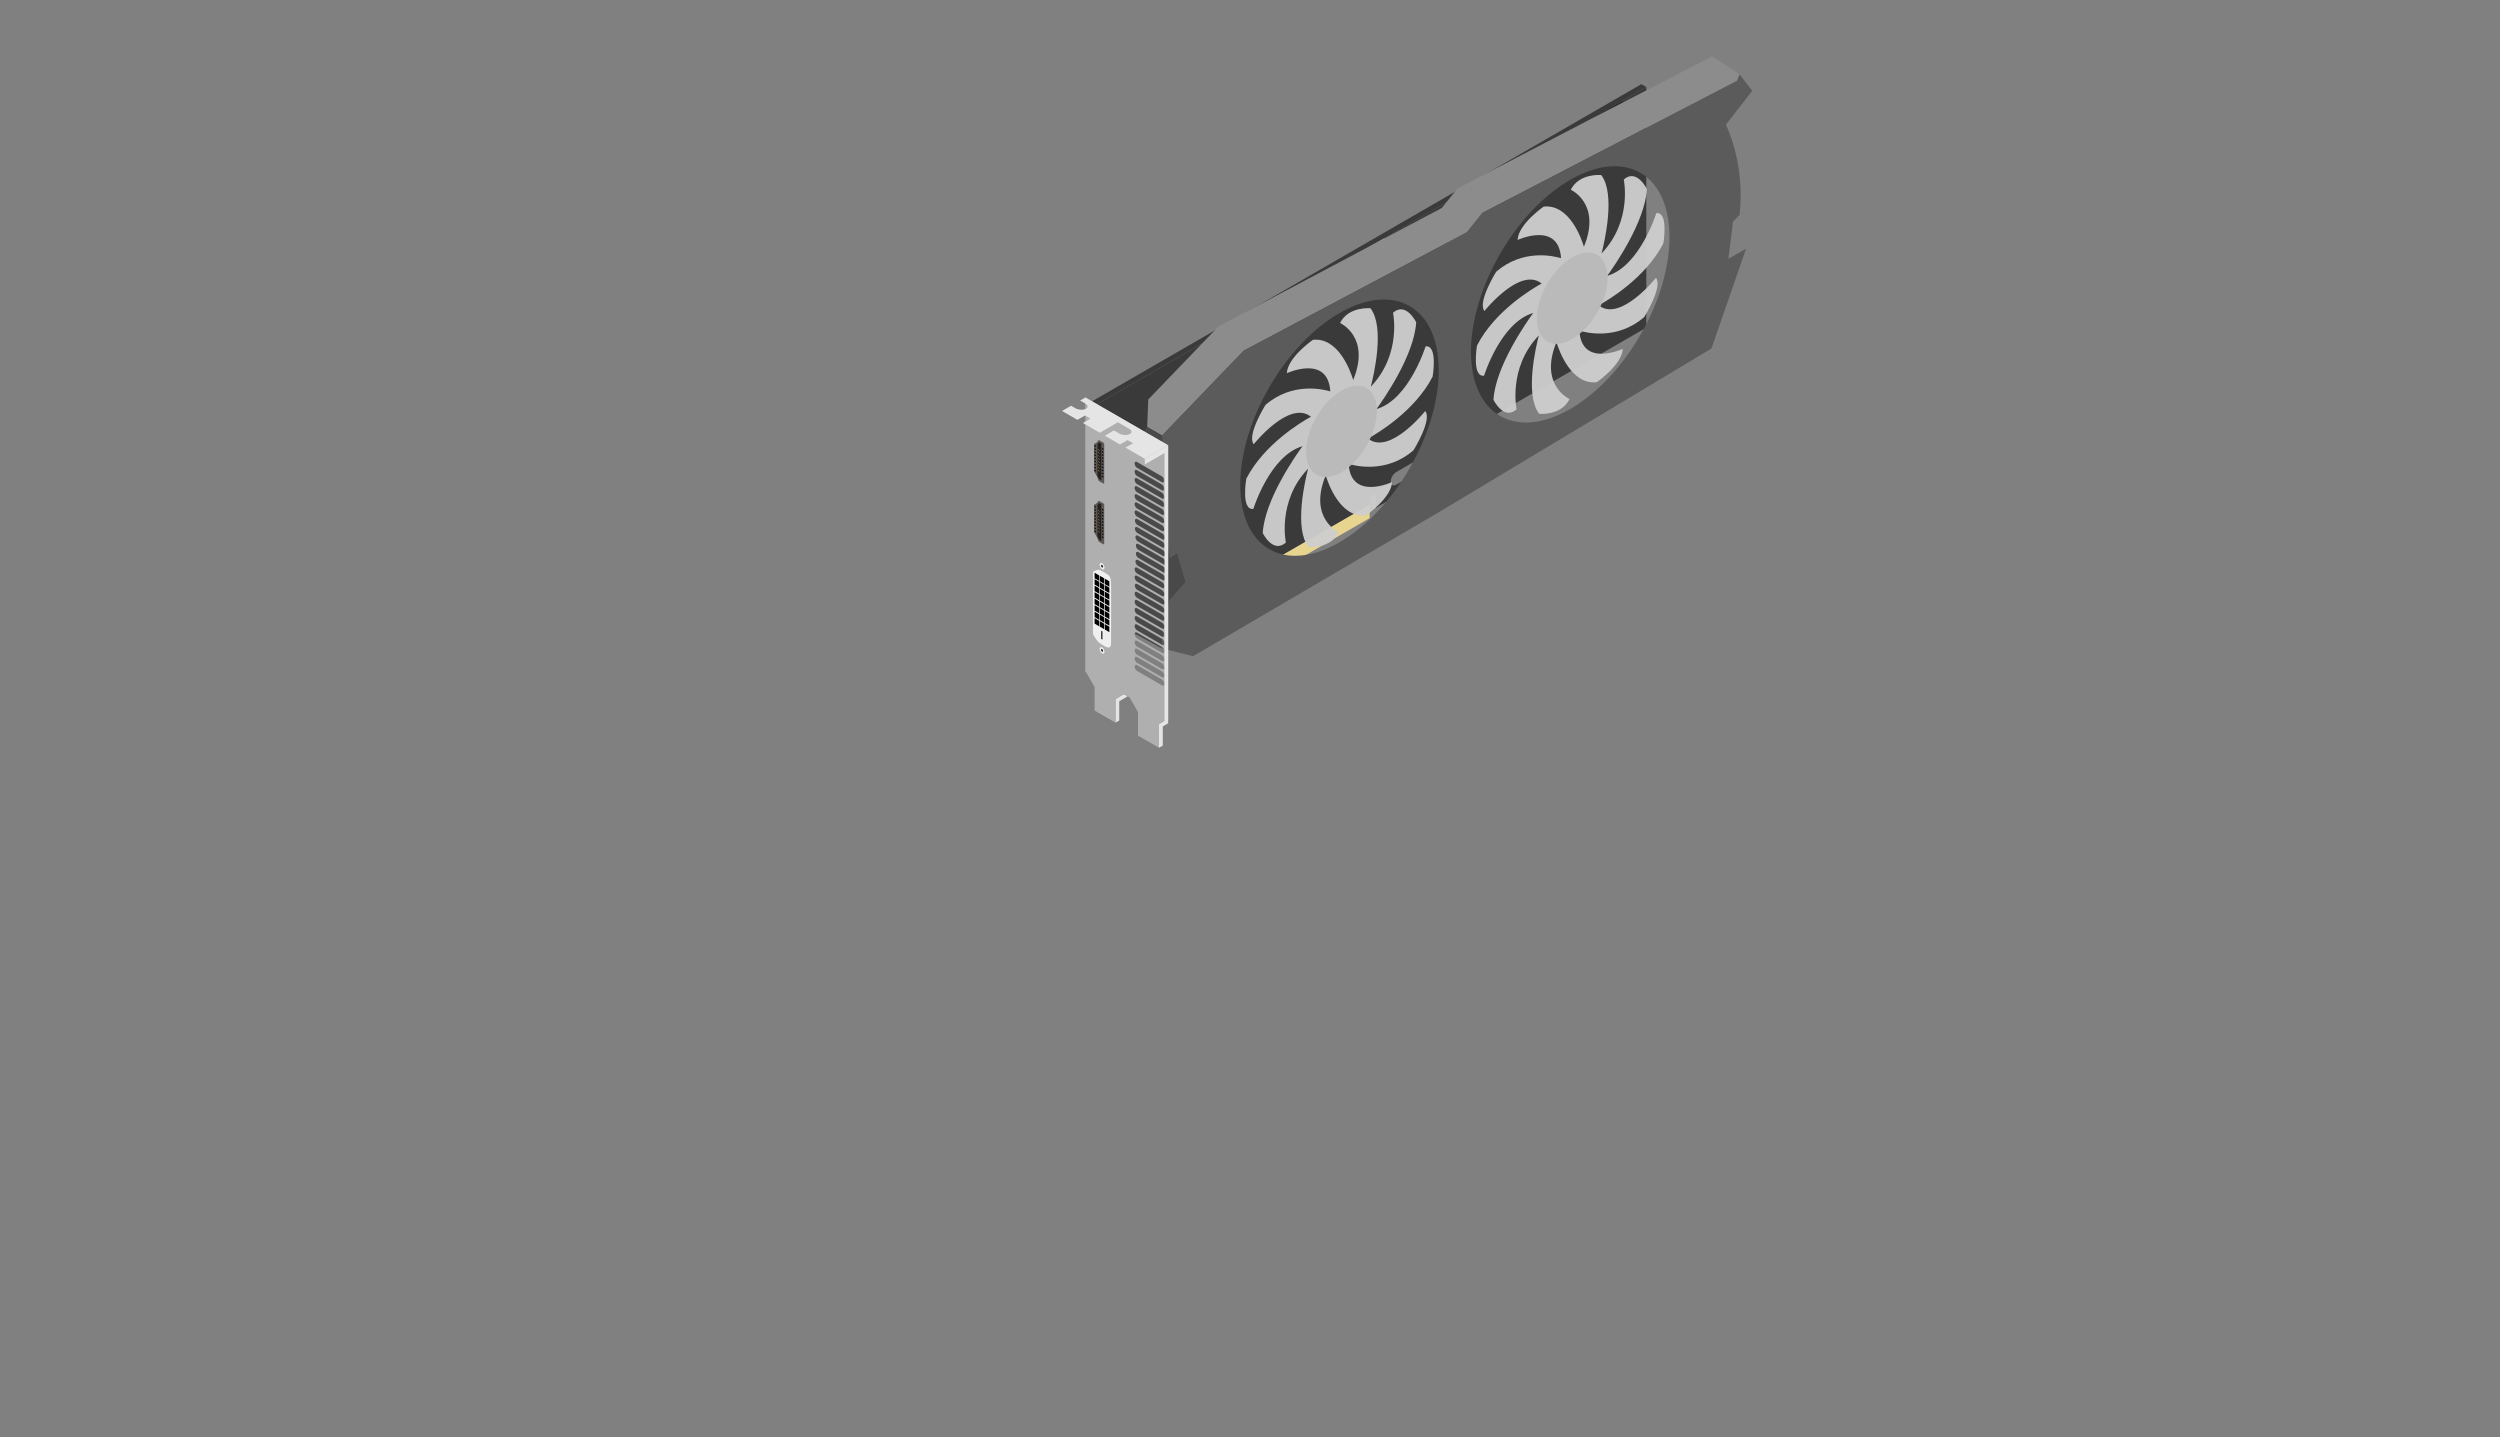 <svg xmlns="http://www.w3.org/2000/svg" viewBox="0 0 3189.32 1833.57"><rect x="0" y="0" width="3189.32" height="1833.57" fill="#808080" stroke="none"/><defs><style>.cls-1{fill:#3a3a3a;}.cls-2{fill:#e7d48f;}.cls-3{fill:#cecece;}.cls-3,.cls-4{opacity:0.95;}.cls-4{fill:#bababa;}.cls-5{fill:#494949;}.cls-6{fill:#c1c1c1;}.cls-7{fill:#292e32;}.cls-8{fill:#8c8c8c;}.cls-9{fill:#e5e5e5;}.cls-10{fill:#5b5b5b;}.cls-11{fill:#afafaf;}.cls-12{fill:#efefef;}.cls-13{fill:#010000;}.cls-14{fill:#000001;}.cls-15{fill:#21201f;}.cls-16{fill:#5c5854;}.cls-17{fill:#242021;}.cls-18{fill:#ffb243;}</style></defs><title>modelkit_Graphic_Card</title><g id="圖層_4" data-name="圖層 4"><path class="cls-1" d="M1781.16,602.24,2100.22,418V111L1399.43,515.62v332.6l39-22.54V804.11a8.66,8.66,0,0,1,3.91-6.76l41.78-24.12c2.15-1.24,3.9-.23,3.9,2.25v21.57l21.32-12.31V765.49a12.16,12.16,0,0,1,5.48-9.5c3-1.74,5.49-.32,5.49,3.17v15.77l29.54-17v-6a7.05,7.05,0,0,1,3.17-5.49c1.74-1,3.16-.18,3.16,1.83v6L1747.82,643.6v-6.28a8.4,8.4,0,0,1,3.8-6.57c2.08-1.21,3.79-.22,3.79,2.19V647.8L1786,630.17l3.44-9.57-.32-6.85-7.91,4.57c-3.83,2.21-7,.4-7-4A15.46,15.46,0,0,1,1781.16,602.24Z"/><polygon class="cls-2" points="1549.81 775.01 1520.34 792.02 1520.34 774.93 1549.81 757.92 1549.81 775.01"/><polygon class="cls-2" points="1747.29 660.99 1555.37 771.8 1555.37 754.71 1747.29 643.9 1747.29 660.99"/><path class="cls-3" d="M1818.65,441.88s-20.86,67.25-62,79.79l-.8.39c9.62-13.21,48.29-68.76,50.83-110.88,0,0-13-26.82-29.54-12.21,0,0,11.23,52.33-27.73,93.67l-.67.87c3.87-15,18.24-76.38-.39-100.23,0,0-28-2.8-38.79,18.76,0,0,39,17.44,17.09,71.79l-.3,1c-3.34-11-18.76-54.83-51.44-51.31,0,0-32.29,22.29-33.24,42.58,0,0,51.91-24.12,55.39,22.48l.2.77c-9.29-2.83-48.6-12.32-82.86,17.22,0,0-24.26,38.88-15,50.13,0,0,45-56.46,72.54-35.41l.61.23c-11.68,6.42-59.88,34.88-82.63,79.17,0,0-7,40.61,9,38.53,0,0,20.86-67.24,62-79.78l.79-.39c-9.61,13.21-48.28,68.76-50.82,110.87,0,0,13,26.83,29.53,12.22,0,0-11.22-52.33,27.74-93.67l.67-.88c-3.87,15-18.24,76.39.39,100.24,0,0,28,2.8,38.79-18.77,0,0-39-17.43-17.09-71.78l.29-1c3.34,11,18.76,54.83,51.45,51.31,0,0,32.29-22.3,33.24-42.58,0,0-51.91,24.12-55.39-22.48l-.2-.78c9.28,2.83,48.6,12.33,82.86-17.21,0,0,24.26-38.88,15-50.14,0,0-45,56.47-72.53,35.42l-.61-.24c11.68-6.41,59.88-34.88,82.62-79.16C1827.64,480.42,1834.61,439.81,1818.65,441.88Z"/><path class="cls-3" d="M2113,271.93s-20.86,67.24-62,79.78l-.79.4c9.61-13.22,48.28-68.77,50.82-110.88,0,0-13-26.83-29.53-12.22,0,0,11.22,52.33-27.74,93.67l-.67.88c3.87-15,18.24-76.39-.39-100.24,0,0-28-2.8-38.79,18.77,0,0,39,17.43,17.09,71.78l-.3,1c-3.34-11-18.75-54.82-51.44-51.31,0,0-32.29,22.3-33.24,42.58,0,0,51.91-24.12,55.39,22.48l.2.78c-9.28-2.83-48.6-12.33-82.86,17.22,0,0-24.26,38.87-15,50.13,0,0,45-56.47,72.53-35.42l.61.24c-11.68,6.41-59.88,34.88-82.62,79.16,0,0-7,40.61,9,38.54,0,0,20.86-67.25,62-79.78l.8-.4c-9.62,13.21-48.29,68.77-50.83,110.88,0,0,13,26.83,29.53,12.22,0,0-11.22-52.34,27.74-93.68l.67-.87c-3.87,15-18.24,76.38.39,100.23,0,0,28,2.81,38.79-18.76,0,0-39-17.44-17.09-71.79l.3-1c3.34,11,18.76,54.83,51.44,51.31,0,0,32.29-22.29,33.24-42.58,0,0-51.91,24.12-55.39-22.48l-.2-.77c9.28,2.83,48.6,12.33,82.86-17.22,0,0,24.26-38.88,15-50.13,0,0-45,56.47-72.53,35.42l-.61-.24c11.68-6.42,59.88-34.88,82.62-79.17C2122,310.46,2129,269.85,2113,271.93Z"/><ellipse class="cls-4" cx="1711.39" cy="550.35" rx="63.86" ry="36.87" transform="translate(379.07 1757.27) rotate(-60)"/><ellipse class="cls-4" cx="2005.76" cy="380.4" rx="63.86" ry="36.87" transform="translate(673.44 1927.23) rotate(-60)"/><polygon class="cls-5" points="1492.3 712.23 1501.58 706.14 1512.13 742.44 1491.45 765.84 1481.75 826.99 1444.06 806.44 1444.06 577.01 1463.51 544.46 1482.69 555.55 1492.3 712.23"/><polygon class="cls-1" points="2100.22 111.01 2093.92 107.37 1393.12 511.98 1399.42 515.62 2100.22 111.01"/><polygon class="cls-6" points="1809.48 304.06 1765.23 304.42 1606.54 396.04 1601.04 431.85 1807 312.94 1809.48 304.06"/><polygon class="cls-7" points="2096.46 144.9 2057.69 167.29 2030.22 151.43 2068.99 129.04 2096.46 144.9"/><polygon class="cls-8" points="1463.51 544.46 1482.64 555.52 1586.62 447.43 1871.5 296.3 1891.44 271.44 2216.04 103.04 2217.58 99.01 2219.2 94.75 2183.97 71.97 2134.2 97.79 2030.22 151.43 1859.37 240.38 1839.43 265.23 1554.55 416.36 1464.85 509.61 1463.51 544.46"/><polygon class="cls-9" points="1438.53 888.29 1427.84 894.7 1427.85 919.07 1422.99 921.87 1422.99 891.87 1433.66 885.47 1438.53 888.29"/><path class="cls-10" d="M2210.82,282.77l8.44-8.53c7.38-66.64-17.52-115.13-17.52-115.13l33.66-43.31-16.19-21L2216,103l-324.6,168.4L1871.5,296.3,1586.62,447.43l-104,108.09,1.64,108,8,48.73,9.28-6.09,10.55,36.3-20.68,23.39-9.7,61.16,40.3,10.12L1835.2,653.63l348.19-209.07,44.1-127.31-22.58,13C2205.54,326.27,2210.82,282.77,2210.82,282.77Zm-502,409c-69.92,40.37-126.61,7.65-126.61-73.1s56.69-178.92,126.61-219.29,126.62-7.65,126.62,73.09S1778.73,651.39,1708.8,691.76Zm294.38-170c-69.93,40.37-126.62,7.64-126.62-73.1s56.69-178.93,126.62-219.3,126.61-7.64,126.61,73.1S2073.1,481.43,2003.18,521.81Z"/><path class="cls-11" d="M1384.54,507V857.11l1,.59.21.12,10.66,18.7v30L1423,921.87v-30l10.66-6.4.21.12,7.07,4.08.21.13,10.66,18.7v30l26.74,15.44v-30l10.66-6.4.21.13.85.48V568.06Zm97.72,242.88-31.54-18.21a7.14,7.14,0,0,1-3.22-5.58c0-2,1.45-2.88,3.22-1.85l31.54,18.21a7.14,7.14,0,0,1,3.22,5.57C1485.48,750.09,1484,750.92,1482.26,749.9Zm3.22,8.51c0,2-1.45,2.88-3.22,1.86l-31.54-18.22a7.14,7.14,0,0,1-3.22-5.57c0-2.05,1.45-2.88,3.22-1.86l31.54,18.21A7.16,7.16,0,0,1,1485.48,758.41Zm-37.59-83.89c0-2,1.45-2.88,3.22-1.85l31.55,18.21a7.14,7.14,0,0,1,3.22,5.57c0,2-1.45,2.88-3.22,1.86l-31.55-18.21A7.14,7.14,0,0,1,1447.89,674.52Zm3.85,8.88,31.55,18.21a7.14,7.14,0,0,1,3.22,5.57c0,2.05-1.45,2.88-3.22,1.86l-31.55-18.21a7.13,7.13,0,0,1-3.21-5.58C1448.53,683.21,1450,682.37,1451.74,683.4Zm30.92,4.55-31.55-18.22a7.14,7.14,0,0,1-3.22-5.57c0-2,1.45-2.88,3.22-1.86l31.55,18.22a7.14,7.14,0,0,1,3.22,5.57C1485.88,688.13,1484.43,689,1482.66,688Zm-32-98.47,31.54,18.22a7.14,7.14,0,0,1,3.22,5.57c0,2-1.45,2.88-3.22,1.86l-31.54-18.22a7.14,7.14,0,0,1-3.22-5.57C1447.42,589.3,1448.87,588.46,1450.64,589.48Zm-3.22,12.22c0-2,1.45-2.88,3.22-1.85l31.54,18.21a7.14,7.14,0,0,1,3.22,5.57h0c0,2-1.45,2.88-3.22,1.86l-31.54-18.21a7.14,7.14,0,0,1-3.22-5.58Zm3.22,8.51,31.54,18.21a7.16,7.16,0,0,1,3.22,5.58c0,2-1.45,2.88-3.22,1.86l-31.54-18.22a7.14,7.14,0,0,1-3.22-5.57C1447.42,610,1448.87,609.19,1450.64,610.21Zm-3.22,12.22c0-2,1.45-2.88,3.22-1.86l31.54,18.22a7.14,7.14,0,0,1,3.22,5.57h0c0,2-1.45,2.88-3.22,1.86L1450.64,628a7.16,7.16,0,0,1-3.22-5.58Zm3.22,8.51,31.54,18.21a7.14,7.14,0,0,1,3.22,5.57c0,2-1.45,2.88-3.22,1.86l-31.54-18.21a7.14,7.14,0,0,1-3.22-5.57C1447.42,630.75,1448.87,629.92,1450.64,630.94Zm0,10.36,31.54,18.21a7.16,7.16,0,0,1,3.22,5.58c0,2-1.45,2.88-3.22,1.86l-31.54-18.22a7.14,7.14,0,0,1-3.22-5.57C1447.42,641.12,1448.87,640.28,1450.64,641.3Zm0,10.36,31.54,18.22a7.14,7.14,0,0,1,3.22,5.57c0,2-1.45,2.88-3.22,1.86l-31.54-18.21a7.16,7.16,0,0,1-3.22-5.58C1447.42,651.48,1448.87,650.64,1450.64,651.66Zm31.62,222.61-31.54-18.22a7.14,7.14,0,0,1-3.22-5.57c0-2.05,1.45-2.88,3.22-1.86l31.54,18.21a7.16,7.16,0,0,1,3.22,5.58C1485.48,874.45,1484,875.29,1482.26,874.27Zm0-10.37-31.54-18.21a7.14,7.14,0,0,1-3.22-5.58c0-2,1.45-2.88,3.22-1.85l31.54,18.21a7.14,7.14,0,0,1,3.22,5.57C1485.48,864.09,1484,864.92,1482.26,863.9Zm3.22-12.22c0,2-1.45,2.88-3.22,1.86l-31.54-18.22a7.14,7.14,0,0,1-3.22-5.57h0c0-2,1.45-2.88,3.22-1.86l31.54,18.22a7.14,7.14,0,0,1,3.22,5.57Zm-3.22-8.51L1450.72,825a7.14,7.14,0,0,1-3.22-5.57c0-2,1.45-2.88,3.22-1.86l31.54,18.21a7.14,7.14,0,0,1,3.22,5.58C1485.48,843.36,1484,844.2,1482.26,843.17Zm3.22-12.22c0,2-1.45,2.88-3.22,1.86l-31.54-18.21a7.14,7.14,0,0,1-3.22-5.58h0c0-2,1.45-2.88,3.22-1.85l31.54,18.21a7.14,7.14,0,0,1,3.22,5.57Zm-3.22-8.5-31.54-18.22a7.14,7.14,0,0,1-3.22-5.57c0-2,1.45-2.88,3.22-1.86L1482.26,815a7.14,7.14,0,0,1,3.22,5.57C1485.48,822.63,1484,823.47,1482.26,822.45Zm0-10.37-31.54-18.21a7.14,7.14,0,0,1-3.22-5.57c0-2,1.45-2.88,3.22-1.86l31.54,18.21a7.14,7.14,0,0,1,3.22,5.58C1485.48,812.27,1484,813.11,1482.26,812.08Zm0-10.36-31.54-18.21a7.16,7.16,0,0,1-3.22-5.58c0-2,1.45-2.88,3.22-1.86l31.54,18.22a7.14,7.14,0,0,1,3.22,5.57C1485.48,801.91,1484,802.74,1482.26,801.72Zm0-10.36-31.54-18.22a7.14,7.14,0,0,1-3.22-5.57c0-2.05,1.45-2.88,3.22-1.86l31.54,18.21a7.16,7.16,0,0,1,3.22,5.58C1485.48,791.54,1484,792.38,1482.26,791.36Zm0-10.37-31.54-18.21a7.14,7.14,0,0,1-3.22-5.58c0-2,1.45-2.87,3.22-1.85l31.54,18.21a7.14,7.14,0,0,1,3.22,5.57C1485.48,781.18,1484,782,1482.26,781Zm.32-10.18L1451,752.6a7.14,7.14,0,0,1-3.22-5.58c0-2,1.45-2.88,3.22-1.85l31.55,18.21a7.14,7.14,0,0,1,3.22,5.57C1485.8,771,1484.35,771.83,1482.58,770.81Zm3.93-32.54c0,2.05-1.45,2.88-3.22,1.86l-31.55-18.21a7.13,7.13,0,0,1-3.21-5.58h0c0-2,1.44-2.88,3.21-1.85l31.55,18.21a7.14,7.14,0,0,1,3.22,5.57Zm-2.66-8.18-31.55-18.22a7.14,7.14,0,0,1-3.22-5.57c0-2,1.45-2.88,3.22-1.86l31.55,18.22a7.13,7.13,0,0,1,3.21,5.57C1487.06,730.27,1485.62,731.11,1483.85,730.09Zm0-10.37-31.55-18.21a7.14,7.14,0,0,1-3.22-5.57c0-2.05,1.45-2.88,3.22-1.86l31.55,18.21a7.13,7.13,0,0,1,3.21,5.58C1487.06,719.91,1485.62,720.75,1483.85,719.72Z"/><polygon class="cls-9" points="1460.45 585.25 1460.45 592.46 1485.62 577.93 1485.62 919.69 1478.54 923.94 1478.54 953.94 1483.4 951.14 1483.39 926.77 1490.26 922.65 1490.26 568.05 1460.45 585.25"/><path class="cls-9" d="M1377.93,510.94l6.66,3.85s6.17,3.56,1,6.58-12.66,0-12.66,0l-6.5-3.76-11.56,6.67,19.64,11.34,9.65-5.57,7,4-9.66,5.57L1403,552.07l23.1-13.34,14.41,8.31s6.16,3.57.94,6.58-12.65,0-12.65,0l-7.74-4.46-11.55,6.67L1428.74,567l9.66-5.57,7,4-9.65,5.57,24.74,14.29,29.81-17.21-105.63-61Z"/><path class="cls-12" d="M1394.32,808.6c2.32,4.6,4.86,8.67,8.07,11.44.57.49,2.21,1.46,3.85,2.5,1.44.93,2.3,1.46,3.39,2a16.81,16.81,0,0,0,2.45,1.16,6.5,6.5,0,0,0,2,.36,2.88,2.88,0,0,0,2.84-2.23,10.31,10.31,0,0,0,.43-2.11c.06-.61.06-1.09.06-1.22,0-.35.34-72.24,0-77.08-.1-1.42-.28-2.86-.28-2.9h0c-.14-1.2-.29-2-.29-2-.07-.25-.16-.58-.3-1a10.29,10.29,0,0,0-.48-1.16,9.23,9.23,0,0,0-.94-1.62l-.18-.23a15,15,0,0,0-3.32-2.55c-1.66-1.07-3-1.81-3.59-2.17-1.36-.77-3.38-1.89-4-2.18-3.47-1.73-7.53.49-9.71,2Z"/><path class="cls-13" d="M1406.35,815.91l-1.42-.85V804.72l1.42.85Z"/><polygon class="cls-14" points="1409.49 796.19 1409.49 803.14 1415.21 806.44 1415.21 799.5 1409.49 796.19"/><polygon class="cls-14" points="1402.95 792.42 1402.95 799.37 1408.67 802.67 1408.67 795.72 1402.95 792.42"/><polygon class="cls-14" points="1396.42 788.65 1396.42 795.6 1402.14 798.9 1402.14 791.95 1396.42 788.65"/><polygon class="cls-14" points="1409.49 787.89 1409.49 794.84 1415.21 798.14 1415.21 791.19 1409.49 787.89"/><polygon class="cls-14" points="1402.95 784.12 1402.95 791.07 1408.67 794.37 1408.67 787.42 1402.95 784.12"/><polygon class="cls-14" points="1396.42 780.35 1396.42 787.29 1402.14 790.6 1402.14 783.65 1396.42 780.35"/><polygon class="cls-14" points="1409.49 779.59 1409.49 786.54 1415.21 789.84 1415.21 782.89 1409.49 779.59"/><polygon class="cls-14" points="1402.95 775.82 1402.95 782.76 1408.67 786.07 1408.67 779.12 1402.95 775.82"/><polygon class="cls-14" points="1396.42 772.04 1396.42 778.99 1402.14 782.29 1402.14 775.34 1396.42 772.04"/><polygon class="cls-14" points="1409.49 771.28 1409.49 778.23 1415.21 781.54 1415.21 774.59 1409.49 771.28"/><polygon class="cls-14" points="1402.95 767.51 1402.95 774.46 1408.67 777.76 1408.67 770.81 1402.95 767.51"/><polygon class="cls-14" points="1396.42 763.74 1396.42 770.69 1402.14 773.99 1402.14 767.04 1396.42 763.74"/><polygon class="cls-14" points="1409.49 762.98 1409.49 769.93 1415.21 773.23 1415.21 766.28 1409.49 762.98"/><polygon class="cls-14" points="1402.95 759.21 1402.95 766.16 1408.67 769.46 1408.67 762.51 1402.95 759.21"/><polygon class="cls-14" points="1396.42 755.44 1396.42 762.39 1402.14 765.69 1402.14 758.74 1396.42 755.44"/><polygon class="cls-14" points="1409.49 754.68 1409.49 761.63 1415.21 764.93 1415.21 757.98 1409.49 754.68"/><polygon class="cls-14" points="1402.95 750.91 1402.95 757.86 1408.67 761.16 1408.67 754.21 1402.95 750.91"/><polygon class="cls-14" points="1396.42 747.13 1396.42 754.08 1402.14 757.38 1402.14 750.44 1396.42 747.13"/><polygon class="cls-14" points="1409.49 746.38 1409.49 753.33 1415.21 756.63 1415.21 749.68 1409.49 746.38"/><polygon class="cls-14" points="1402.95 742.6 1402.95 749.55 1408.67 752.86 1408.67 745.91 1402.95 742.6"/><polygon class="cls-14" points="1396.42 738.83 1396.42 745.78 1402.14 749.08 1402.14 742.13 1396.42 738.83"/><polygon class="cls-14" points="1409.49 738.28 1409.49 745.23 1415.21 748.53 1415.21 741.58 1409.49 738.28"/><polygon class="cls-14" points="1402.95 734.5 1402.95 741.45 1408.67 744.75 1408.67 737.81 1402.95 734.5"/><polygon class="cls-14" points="1396.42 730.73 1396.42 737.68 1402.14 740.98 1402.14 734.03 1396.42 730.73"/><polygon class="cls-12" points="1404.28 825.09 1407.61 827.02 1409.27 831.59 1407.61 834.23 1404.28 832.3 1402.61 827.74 1404.28 825.09"/><polygon class="cls-15" points="1405.23 827.72 1406.65 828.54 1407.36 830.48 1406.65 831.6 1405.23 830.78 1404.52 828.84 1405.23 827.72"/><polygon class="cls-12" points="1404.28 717.74 1407.61 719.67 1409.27 724.23 1407.61 726.88 1404.28 724.95 1402.61 720.39 1404.28 717.74"/><polygon class="cls-15" points="1405.23 720.37 1406.65 721.19 1407.36 723.13 1406.65 724.25 1405.23 723.43 1404.52 721.49 1405.23 720.37"/><path class="cls-16" d="M1408.67,668.9v23.92c0,1.94-.23,2-2,1-1.48-.86-3-1.66-4.45-2.6a3.16,3.16,0,0,1-1.07-1.36,42.44,42.44,0,0,0-4.77-9.77,5.37,5.37,0,0,1-.72-2.32c0-11,0-21.88,0-32.83,0-.86.25-1.32.81-1.55a8.1,8.1,0,0,0,4.72-4.17c.13-.28.69-.32,1.06-.12,1.6.83,3.19,1.79,4.79,2.73a2.65,2.65,0,0,1,1.67,2.88Q1408.68,656.82,1408.67,668.9Z"/><polygon class="cls-17" points="1405.06 643.45 1405.06 690.2 1402.14 688.51 1400.06 683.93 1400.06 644.17 1402.04 641.71 1405.06 643.45"/><path class="cls-18" d="M1400.66,669.65l2.15,2.06.16-.41-2.15-2"/><path class="cls-18" d="M1400.67,662.18l2.11,2,.16-.42-2.12-2"/><path class="cls-18" d="M1400.66,673.41l2.07,2,.22-.39-2.13-2"/><path class="cls-18" d="M1400.67,677.35l2.07,2,.22-.39-2.14-2"/><path class="cls-18" d="M1400.67,666l2.09,1.91.15-.43-2.09-1.93"/><path class="cls-18" d="M1400.68,658.42l2.12,2,.14-.43-2.13-1.94"/><path class="cls-18" d="M1400.67,650.93l2.11,1.88.13-.41-2.1-1.94"/><path class="cls-18" d="M1400.67,654.36l2.11,1.89.13-.42-2.1-1.93"/><polygon class="cls-14" points="1396.39 647.03 1396.39 645.29 1397.9 646.16 1397.9 647.9 1396.39 647.03"/><polygon class="cls-14" points="1396.39 650.94 1396.39 649.2 1397.9 650.07 1397.9 651.82 1396.39 650.94"/><polygon class="cls-14" points="1396.39 654.86 1396.39 653.12 1397.9 653.99 1397.9 655.73 1396.39 654.86"/><polygon class="cls-14" points="1396.39 658.77 1396.39 657.03 1397.9 657.9 1397.9 659.65 1396.39 658.77"/><polygon class="cls-14" points="1396.39 662.69 1396.39 660.95 1397.9 661.82 1397.9 663.56 1396.39 662.69"/><polygon class="cls-14" points="1396.39 666.61 1396.39 664.86 1397.9 665.73 1397.9 667.48 1396.39 666.61"/><polygon class="cls-14" points="1396.39 670.52 1396.39 668.78 1397.9 669.65 1397.9 671.39 1396.39 670.52"/><polygon class="cls-14" points="1396.39 674.44 1396.39 672.69 1397.9 673.56 1397.9 675.31 1396.39 674.44"/><polygon class="cls-14" points="1396.39 678.35 1396.39 676.61 1397.9 677.48 1397.9 679.22 1396.39 678.35"/><polygon class="cls-14" points="1405.98 650.61 1405.98 648.87 1407.49 649.74 1407.49 651.48 1405.98 650.61"/><polygon class="cls-14" points="1405.98 654.52 1405.98 652.78 1407.49 653.65 1407.49 655.39 1405.98 654.52"/><polygon class="cls-14" points="1405.98 658.44 1405.98 656.7 1407.49 657.57 1407.49 659.31 1405.98 658.44"/><polygon class="cls-14" points="1405.98 662.35 1405.98 660.61 1407.49 661.48 1407.49 663.23 1405.98 662.35"/><polygon class="cls-14" points="1405.98 666.27 1405.98 664.53 1407.49 665.4 1407.49 667.14 1405.98 666.27"/><polygon class="cls-14" points="1405.98 670.18 1405.98 668.44 1407.49 669.31 1407.49 671.06 1405.98 670.18"/><polygon class="cls-14" points="1405.98 674.1 1405.98 672.36 1407.49 673.23 1407.49 674.97 1405.98 674.1"/><polygon class="cls-14" points="1405.98 678.02 1405.98 676.27 1407.49 677.14 1407.49 678.89 1405.98 678.02"/><polygon class="cls-14" points="1405.98 681.93 1405.98 680.19 1407.49 681.06 1407.49 682.8 1405.98 681.93"/><polygon class="cls-14" points="1405.98 685.85 1405.98 684.1 1407.49 684.98 1407.49 686.72 1405.98 685.85"/><path class="cls-16" d="M1408.67,591.42v23.92c0,1.94-.23,2-2,1-1.48-.86-3-1.67-4.45-2.6a3.22,3.22,0,0,1-1.07-1.36,42.25,42.25,0,0,0-4.77-9.77,5.37,5.37,0,0,1-.72-2.32c0-11,0-21.88,0-32.83,0-.86.25-1.32.81-1.56a8.05,8.05,0,0,0,4.72-4.16c.13-.29.69-.32,1.06-.12,1.6.83,3.19,1.79,4.79,2.72a2.66,2.66,0,0,1,1.67,2.89Q1408.68,579.34,1408.67,591.42Z"/><polygon class="cls-17" points="1405.06 565.97 1405.06 612.71 1402.14 611.03 1400.06 606.45 1400.06 566.69 1402.04 564.22 1405.06 565.97"/><path class="cls-18" d="M1400.66,592.17l2.15,2.05.16-.41-2.15-2"/><path class="cls-18" d="M1400.67,584.7l2.11,2,.16-.42-2.12-2"/><path class="cls-18" d="M1400.66,595.93l2.07,2,.22-.39-2.13-2"/><path class="cls-18" d="M1400.67,599.86l2.07,2,.22-.39-2.14-2"/><path class="cls-18" d="M1400.67,588.48l2.09,1.91.15-.43-2.09-1.93"/><path class="cls-18" d="M1400.68,580.94l2.12,2,.14-.42-2.13-1.94"/><path class="cls-18" d="M1400.67,573.45l2.11,1.88.13-.41-2.1-1.94"/><path class="cls-18" d="M1400.67,576.88l2.11,1.88.13-.41-2.1-1.94"/><polygon class="cls-14" points="1396.39 569.55 1396.39 567.8 1397.9 568.68 1397.9 570.42 1396.39 569.55"/><polygon class="cls-14" points="1396.39 573.46 1396.39 571.72 1397.9 572.59 1397.9 574.33 1396.39 573.46"/><polygon class="cls-14" points="1396.39 577.38 1396.39 575.63 1397.9 576.51 1397.9 578.25 1396.39 577.38"/><polygon class="cls-14" points="1396.39 581.29 1396.39 579.55 1397.9 580.42 1397.9 582.16 1396.39 581.29"/><polygon class="cls-14" points="1396.39 585.21 1396.39 583.47 1397.9 584.34 1397.9 586.08 1396.39 585.21"/><polygon class="cls-14" points="1396.39 589.12 1396.39 587.38 1397.9 588.25 1397.9 590 1396.39 589.12"/><polygon class="cls-14" points="1396.39 593.04 1396.39 591.3 1397.9 592.17 1397.9 593.91 1396.39 593.04"/><polygon class="cls-14" points="1396.39 596.95 1396.39 595.21 1397.9 596.08 1397.9 597.83 1396.39 596.95"/><polygon class="cls-14" points="1396.39 600.87 1396.39 599.13 1397.9 600 1397.9 601.74 1396.39 600.87"/><polygon class="cls-14" points="1405.98 573.13 1405.98 571.38 1407.49 572.25 1407.49 574 1405.98 573.13"/><polygon class="cls-14" points="1405.98 577.04 1405.98 575.3 1407.49 576.17 1407.49 577.91 1405.98 577.04"/><polygon class="cls-14" points="1405.98 580.96 1405.98 579.21 1407.49 580.09 1407.49 581.83 1405.98 580.96"/><polygon class="cls-14" points="1405.98 584.87 1405.98 583.13 1407.49 584 1407.49 585.74 1405.98 584.87"/><polygon class="cls-14" points="1405.98 588.79 1405.98 587.04 1407.49 587.92 1407.49 589.66 1405.98 588.79"/><polygon class="cls-14" points="1405.98 592.7 1405.98 590.96 1407.49 591.83 1407.49 593.58 1405.98 592.7"/><polygon class="cls-14" points="1405.98 596.62 1405.98 594.88 1407.49 595.75 1407.49 597.49 1405.98 596.62"/><polygon class="cls-14" points="1405.98 600.53 1405.98 598.79 1407.49 599.66 1407.49 601.41 1405.98 600.53"/><polygon class="cls-14" points="1405.98 604.45 1405.98 602.71 1407.49 603.58 1407.49 605.32 1405.98 604.45"/><polygon class="cls-14" points="1405.98 608.37 1405.98 606.62 1407.49 607.49 1407.49 609.24 1405.98 608.37"/></g></svg>